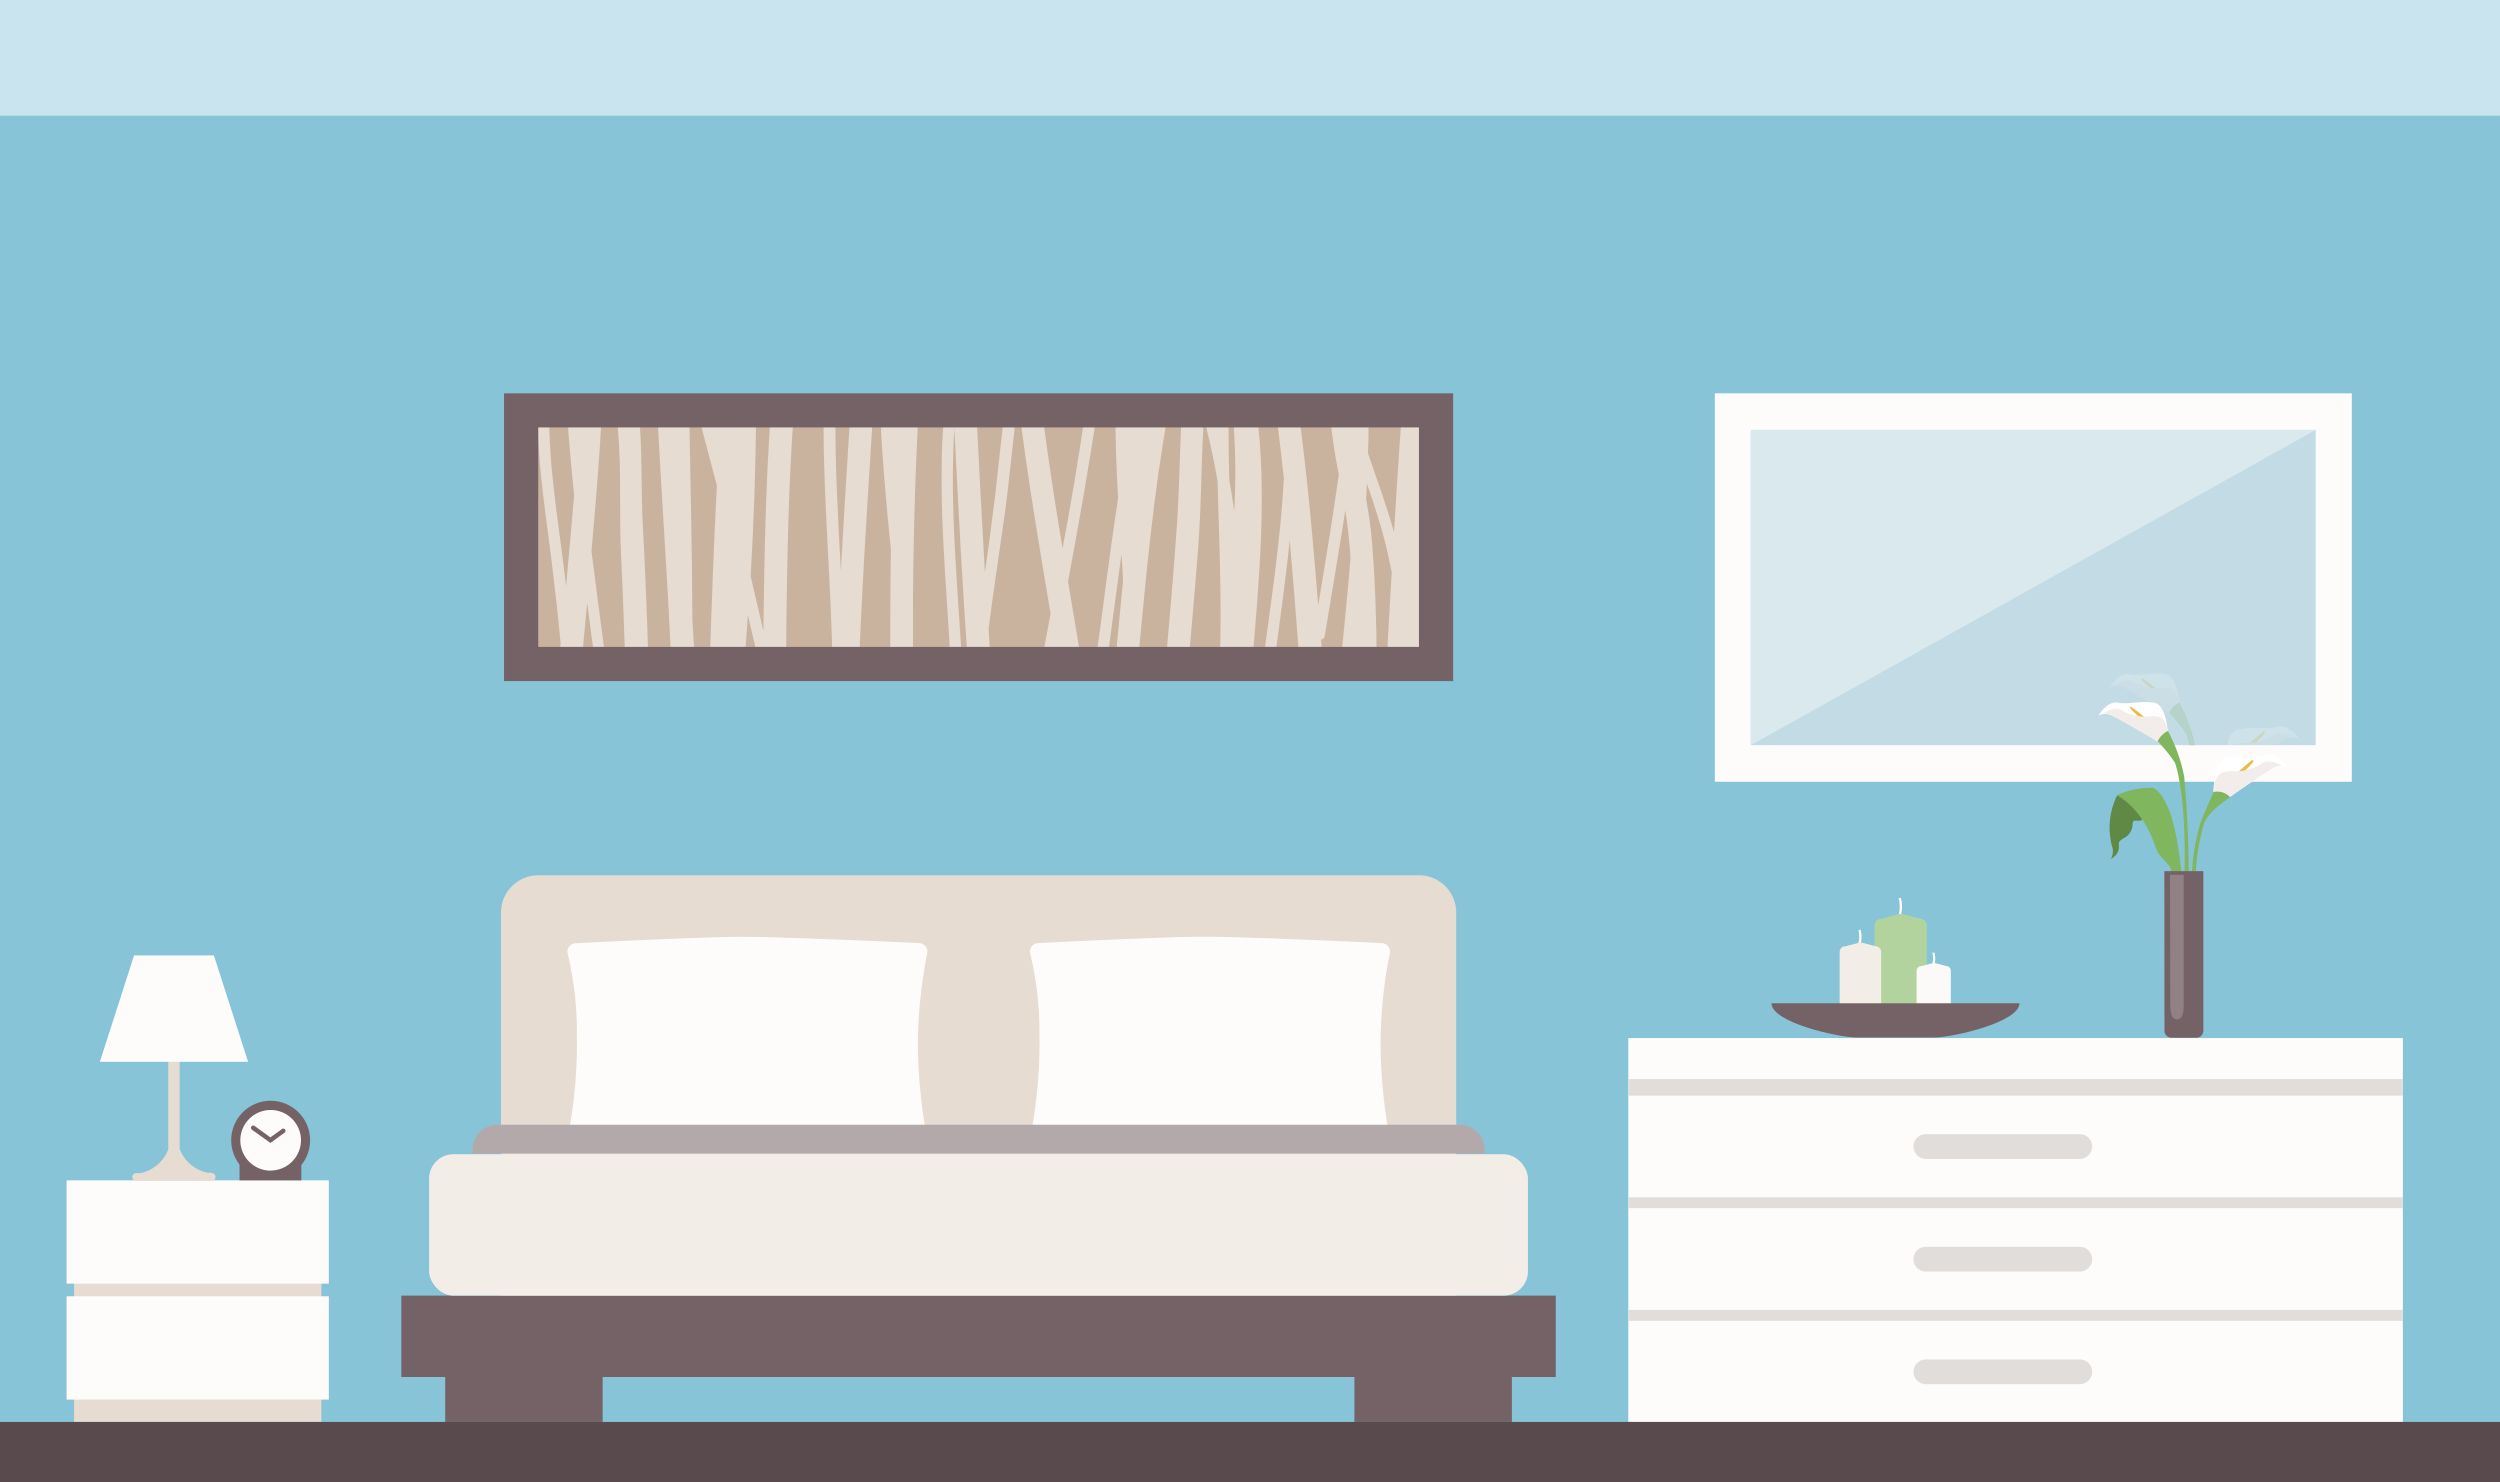 <svg xmlns="http://www.w3.org/2000/svg" xmlns:xlink="http://www.w3.org/1999/xlink" viewBox="0 0 219.28 130"><defs><style>.cls-1{fill:none;}.cls-2{fill:#87c4d8;}.cls-3{fill:#e6dcd1;}.cls-4{fill:#756266;}.cls-5{fill:#f2ede7;}.cls-6{fill:#fdfcfb;}.cls-7{fill:#b3a9ab;}.cls-8{fill:#c2dbe4;}.cls-9{fill:#d9e9ee;}.cls-10{fill:#e1dddb;}.cls-11{opacity:0.2;}.cls-12{clip-path:url(#clip-path);}.cls-13{fill:#80b65d;}.cls-14{fill:#fff;}.cls-15{fill:#eabc45;}.cls-16{fill:#f2edeb;}.cls-17{fill:#5a514e;}.cls-18{fill:#608946;}.cls-19{fill:#918184;}.cls-20{fill:#b3d39e;}.cls-21{fill:#fbfaf9;}.cls-22{fill:#584a4d;}.cls-23{fill:#c9e4ee;}.cls-24{fill:#cab39e;}</style><clipPath id="clip-path"><rect class="cls-1" x="154.9" y="40.08" width="47.69" height="25.33"/></clipPath></defs><title>Bedroom</title><g id="Layer_2" data-name="Layer 2"><g id="bedroom"><rect class="cls-2" width="219.28" height="130"/><path class="cls-3" d="M124.44,76.77H47.22a3.28,3.28,0,0,0-3.28,3.28v33.68h83.79V80.05A3.28,3.28,0,0,0,124.44,76.77Z"/><rect class="cls-4" x="35.2" y="113.64" width="101.26" height="7.14"/><rect class="cls-5" x="37.64" y="101.24" width="96.38" height="12.4" rx="2.13" ry="2.13"/><rect class="cls-4" x="39.05" y="119.65" width="13.81" height="5.07"/><rect class="cls-4" x="118.8" y="119.65" width="13.81" height="5.07"/><path class="cls-6" d="M81.34,83.57a.75.75,0,0,0-.74-.85S69,82.17,65,82.17c-3.5,0-14.48.56-14.48.56a.75.75,0,0,0-.74.86,29.5,29.5,0,0,1,.82,7.18,43,43,0,0,1-.85,9.26.75.75,0,0,0,.75.84H80.6a.75.75,0,0,0,.75-.85,46.27,46.27,0,0,1-.84-8.54A41.47,41.47,0,0,1,81.34,83.57Z"/><path class="cls-6" d="M121.91,83.57a.75.75,0,0,0-.74-.85s-11.58-.56-15.6-.56c-3.5,0-14.48.56-14.48.56a.75.75,0,0,0-.74.86,29.5,29.5,0,0,1,.82,7.18,43,43,0,0,1-.85,9.26.75.75,0,0,0,.75.84h30.11a.75.75,0,0,0,.75-.85,46.27,46.27,0,0,1-.84-8.54A41.47,41.47,0,0,1,121.91,83.57Z"/><path class="cls-7" d="M128,98.65H43.64a2.19,2.19,0,0,0-2.19,2.19v.34h88.77v-.34A2.19,2.19,0,0,0,128,98.65Z"/><rect class="cls-6" x="150.41" y="34.5" width="55.87" height="34.07"/><rect class="cls-8" x="153.57" y="37.71" width="49.54" height="27.65"/><polygon class="cls-9" points="153.57 65.36 203.11 37.71 153.57 37.71 153.57 65.36"/><rect class="cls-6" x="142.82" y="91.05" width="67.94" height="33.67"/><rect class="cls-10" x="142.82" y="94.65" width="67.94" height="1.45"/><rect class="cls-10" x="142.82" y="105.02" width="67.94" height="0.95"/><rect class="cls-10" x="142.82" y="114.9" width="67.94" height="0.95"/><path class="cls-10" d="M182.42,99.48h-13.5a1.08,1.08,0,0,0,0,2.17h13.5a1.08,1.08,0,0,0,0-2.17Z"/><path class="cls-10" d="M182.42,109.36h-13.5a1.08,1.08,0,0,0,0,2.17h13.5a1.08,1.08,0,0,0,0-2.17Z"/><path class="cls-10" d="M182.42,119.24h-13.5a1.08,1.08,0,0,0,0,2.17h13.5a1.08,1.08,0,0,0,0-2.17Z"/><g class="cls-11"><g class="cls-12"><path class="cls-13" d="M189.85,66.6a7.12,7.12,0,0,0-3.15.64,7.37,7.37,0,0,1,2.43,2.49c1,1.7.81,2.19,1.34,2.82s.91.85,1,1.42a15,15,0,0,0,.4,1.85l.57.1S192.24,67.86,189.85,66.6Z"/><path class="cls-14" d="M199.77,63.74c-.92.28-2.18-.05-3.43.23s-1.18,3-1.18,3l1.44.43s3.49-2.61,4.25-2.7.71.15.79.12S200.69,63.46,199.77,63.74Z"/><path class="cls-15" d="M198.55,64.16a13.61,13.61,0,0,0-1.32,1.15l.34.13.8-.8C198.76,64.24,198.66,64.16,198.55,64.16Z"/><path class="cls-16" d="M198.29,65c-1.3.38-1.34,0-2.27.27s-.87,1.73-.87,1.73l1.44.43s3.21-2.21,3.73-2.5a1.33,1.33,0,0,1,.84-.22,2,2,0,0,0-1.09-.37C199.34,64.24,199.59,64.59,198.29,65Z"/><path class="cls-13" d="M195.16,67s-.89,2-1.14,2.65a18.78,18.78,0,0,0-.73,6.74l.34,0a18.51,18.51,0,0,1,.65-6.49c.3-1.17,2.19-2.34,2.33-2.44A1.51,1.51,0,0,0,195.16,67Z"/><path class="cls-14" d="M189.94,59.13c-1.17-.2-2.31.2-3.18,0s-1.75,1.12-1.68,1.16,0-.2.72-.16,4.85,2.66,4.85,2.66l.52-.77S191.1,59.33,189.94,59.13Z"/><path class="cls-15" d="M188.1,59.9l.78.74.31-.15a12.58,12.58,0,0,0-1.28-1C187.81,59.46,187.72,59.55,188.1,59.9Z"/><path class="cls-16" d="M190.29,60.36c-.87-.16-.89.16-2.11-.13s-1-.65-1.69-.55a1.79,1.79,0,0,0-1,.43,1.17,1.17,0,0,1,.79.17c.49.25,4.27,2.41,4.27,2.41l.61-.69S191.16,60.53,190.29,60.36Z"/><path class="cls-13" d="M191.15,61.61a2,2,0,0,0-.9.91,13.75,13.75,0,0,1,1.51,1.86c.16.42,1.21,3.64.75,12l.45,0a101.94,101.94,0,0,0-.38-10.76A14.09,14.09,0,0,0,191.15,61.61Z"/><path class="cls-4" d="M190.85,87.91a.61.61,0,0,0,.61.61h2.19a.61.61,0,0,0,.61-.61v-14h-3.42Z"/><path class="cls-17" d="M191.36,85.6c0,1.08.27,1.31.59,1.31h0c.33,0,.59-.24.59-1.31V74.23h-1.21Z"/></g></g><path class="cls-18" d="M185.71,69.74a6.38,6.38,0,0,0-.4,4.7,1.31,1.31,0,0,1-.16.88,1.14,1.14,0,0,0,.7-.93c0-.64-.05-.54.42-.87a1.36,1.36,0,0,0,.78-1.18c0-.64.43-.17.87-.44A5.52,5.52,0,0,0,185.71,69.74Z"/><path class="cls-13" d="M188.85,69.1a7.12,7.12,0,0,0-3.15.64,7.37,7.37,0,0,1,2.43,2.49c1,1.7.81,2.19,1.34,2.82s.91.85,1,1.42a15,15,0,0,0,.4,1.85l.57.1S191.24,70.36,188.85,69.1Z"/><path class="cls-14" d="M198.77,66.24c-.92.28-2.18-.05-3.43.23s-1.18,3-1.18,3l1.44.43s3.49-2.61,4.25-2.7.71.15.79.12S199.69,66,198.77,66.24Z"/><path class="cls-15" d="M197.55,66.66a13.61,13.61,0,0,0-1.32,1.15l.34.13.8-.8C197.76,66.74,197.66,66.66,197.55,66.66Z"/><path class="cls-16" d="M197.29,67.47c-1.3.38-1.34,0-2.27.27s-.87,1.73-.87,1.73l1.44.43s3.21-2.21,3.73-2.5a1.33,1.33,0,0,1,.84-.22,2,2,0,0,0-1.09-.37C198.34,66.74,198.59,67.09,197.29,67.47Z"/><path class="cls-13" d="M194.16,69.47s-.89,2-1.14,2.65a18.78,18.78,0,0,0-.73,6.74l.34,0a18.51,18.51,0,0,1,.65-6.49c.3-1.17,2.19-2.34,2.33-2.44A1.51,1.51,0,0,0,194.16,69.47Z"/><path class="cls-14" d="M188.94,61.63c-1.17-.2-2.31.2-3.18,0s-1.75,1.12-1.68,1.16,0-.2.72-.16,4.85,2.66,4.85,2.66l.52-.77S190.1,61.83,188.94,61.63Z"/><path class="cls-15" d="M187.1,62.4l.78.74.31-.15a12.58,12.58,0,0,0-1.28-1C186.81,62,186.72,62,187.1,62.4Z"/><path class="cls-16" d="M189.29,62.86c-.87-.16-.89.16-2.11-.13s-1-.65-1.69-.55a1.79,1.79,0,0,0-1,.43,1.17,1.17,0,0,1,.79.17c.49.25,4.27,2.41,4.27,2.41l.61-.69S190.16,63,189.29,62.86Z"/><path class="cls-13" d="M190.15,64.11a2,2,0,0,0-.9.91,13.75,13.75,0,0,1,1.51,1.86c.16.42,1.21,3.64.75,12l.45,0a101.94,101.94,0,0,0-.38-10.76A14.09,14.09,0,0,0,190.15,64.11Z"/><path class="cls-4" d="M189.85,90.41a.61.61,0,0,0,.61.61h2.19a.61.61,0,0,0,.61-.61v-14h-3.42Z"/><path class="cls-19" d="M190.36,88.1c0,1.08.27,1.31.59,1.31h0c.33,0,.59-.24.59-1.31V76.73h-1.21Z"/><path class="cls-14" d="M166.53,78.79a2.8,2.8,0,0,1,0,1.47l.19.06a2.94,2.94,0,0,0,0-1.59Z"/><path class="cls-20" d="M168.4,80.57,167,80.21a1.14,1.14,0,0,0-.58,0l-1.39.37a.62.62,0,0,0-.62.62v7.31H169V81.2A.62.62,0,0,0,168.4,80.57Z"/><path class="cls-14" d="M163,81.6a2.22,2.22,0,0,1,0,1.16l.19.06a2.37,2.37,0,0,0,0-1.28Z"/><path class="cls-5" d="M164.53,83l-1.1-.29a.91.91,0,0,0-.46,0l-1.11.29a.5.5,0,0,0-.5.5v5.84H165V83.52A.5.5,0,0,0,164.53,83Z"/><path class="cls-14" d="M169.48,83.57a1.82,1.82,0,0,1,0,1l.19.06a2,2,0,0,0,0-1.07Z"/><path class="cls-21" d="M170.74,84.74l-.91-.24a.75.75,0,0,0-.39,0l-.92.24a.41.41,0,0,0-.41.41V90h3V85.16A.41.41,0,0,0,170.74,84.74Z"/><path class="cls-4" d="M162.88,91h6.75c1.66,0,7.5-1.34,7.5-3H155.38C155.38,89.68,161.23,91,162.88,91Z"/><rect class="cls-3" x="6.5" y="111.22" width="21.69" height="13.5"/><rect class="cls-6" x="5.84" y="103.53" width="23" height="9.06"/><rect class="cls-6" x="5.84" y="113.7" width="23" height="9.06"/><path class="cls-3" d="M18.58,102.86h-.39a3.33,3.33,0,0,1-2.43-2.09V91h-1v9.81a3.34,3.34,0,0,1-2.46,2.09h-.36a.33.33,0,1,0,0,.67h6.63a.33.33,0,0,0,0-.67Z"/><polygon class="cls-6" points="11.76 83.8 8.76 93.13 21.76 93.13 18.76 83.8 11.76 83.8"/><rect class="cls-4" x="21.01" y="99.74" width="5.42" height="3.79"/><circle class="cls-6" cx="23.74" cy="100.01" r="3.06"/><path class="cls-4" d="M23.74,96.55A3.46,3.46,0,1,0,27.2,100,3.47,3.47,0,0,0,23.74,96.55Zm0,6.13A2.66,2.66,0,1,1,26.4,100,2.67,2.67,0,0,1,23.74,102.67Z"/><polygon class="cls-6" points="23.74 100.01 24.83 99.22 22.24 98.94 23.74 100.01"/><path class="cls-4" d="M24.71,99.05l-1,.71-1.38-1a.2.2,0,0,0-.23.33l1.62,1.16,1.21-.88a.2.2,0,1,0-.23-.32Z"/><rect class="cls-22" y="124.72" width="219.28" height="5.28"/><rect class="cls-23" width="219.28" height="10.15"/><rect class="cls-14" x="45.71" y="36" width="80.25" height="22.25"/><rect class="cls-3" x="45.71" y="36" width="80.25" height="22.25"/><path class="cls-24" d="M48.18,36c-.09,4.83.8,9.71,1.36,14.47l.11.93c.25-2.68.49-5.36.71-8-.26-2.45-.48-4.9-.63-7.36Z"/><path class="cls-24" d="M47.18,36H45.71V58.24H49c.06-.61.11-1.22.17-1.83-.18-2-.4-4-.64-5.95C48,45.71,47.09,40.83,47.18,36Z"/><path class="cls-24" d="M54,36h-1.2c-.21,4.12-.55,8.24-.92,12.35.41,3.3.86,6.6,1.29,9.89h1.62c0-.53,0-1.05,0-1.58q-.14-4.49-.36-9C54.32,44.08,54.57,39.82,54,36Z"/><path class="cls-24" d="M51,58.24h1.21q-.35-2.68-.71-5.37Q51.25,55.56,51,58.24Z"/><path class="cls-24" d="M56,36c.37,3.25.21,6.72.37,9.79q.33,6.23.51,12.45h2C58.57,50.82,58,43.42,57.65,36Z"/><path class="cls-24" d="M60.45,36c.1,6.1.26,12.21.28,18.31.07,1.31.15,2.62.22,3.93h1.29c.19-5.22.36-10.44.64-15.65Q62,39.29,61.14,36Z"/><path class="cls-24" d="M65.84,50.54q.57,2.4,1.12,4.81c.08-6.46.19-12.91.67-19.35h-1.3C66.28,40.85,66.13,45.7,65.84,50.54Z"/><path class="cls-24" d="M65.26,58.24H66.6q-.49-2.14-1-4.29C65.51,55.38,65.4,56.81,65.26,58.24Z"/><path class="cls-24" d="M73.75,50.06c.26-4.69.56-9.38.85-14.07H73.28C73.23,40.69,73.5,45.37,73.75,50.06Z"/><path class="cls-24" d="M73,57.33c-.16-7.11-.83-14.22-.76-21.33H69.64c-.55,7.4-.62,14.82-.7,22.25h4.62a.91.91,0,0,1-.16-.46A.47.47,0,0,1,73,57.33Z"/><path class="cls-24" d="M77.19,36h-.6c-.44,7.22-.93,14.44-1.22,21.67a1,1,0,0,1-.23.58h2.94q0-5.05.06-10.1C77.72,44.1,77.37,40.05,77.19,36Z"/><path class="cls-24" d="M84.39,58.24h.52c-.51-6.88-.85-13.76-1.2-20.65C83.28,44.44,84,51.37,84.39,58.24Z"/><path class="cls-24" d="M82.83,36H80.57c-.37,6.88-.52,13.76-.49,20.65l.18,1.6h3.13C83,50.83,82.18,43.36,82.83,36Z"/><path class="cls-24" d="M86.39,50.24Q86.71,48,87,45.7c.45-3.18.7-6.46,1.14-9.7H85.63C85.87,40.75,86.11,45.49,86.39,50.24Z"/><path class="cls-24" d="M89.2,36c-.41,3-.65,6-1.06,9-.47,3.39-1,6.77-1.43,10.16.07,1,.13,2.05.21,3.08h4.41q.4-2.21.82-4.42c-1-5.93-2-11.86-2.75-17.83Z"/><path class="cls-24" d="M107.76,36c0,2,0,4.09.07,6.13.15.9.3,1.8.43,2.71a62.63,62.63,0,0,0-.15-8.84Z"/><path class="cls-24" d="M107,57.66c.17-5.15-.07-10.29-.2-15.43q-.48-2.78-1.2-5.52c-.25,3.75-.22,7.57-.5,11.25-.26,3.43-.56,6.85-.87,10.27h3.37v-.12A.47.47,0,0,1,107,57.66Z"/><path class="cls-24" d="M111.76,58.24H114c-.28-3.61-.55-7.23-.88-10.84C112.76,51,112.22,54.65,111.76,58.24Z"/><path class="cls-24" d="M110.21,36c.95,7.16.24,14.85-.39,22.25h.94c.7-5.38,1.57-10.85,1.85-16.31-.22-2-.45-4-.72-5.94Z"/><path class="cls-24" d="M113.89,36c.77,5.69,1.28,11.4,1.73,17.12.64-3.83,1.27-7.66,1.81-11.51a53.91,53.91,0,0,1-.82-5.61Z"/><path class="cls-24" d="M118,44.75c-.57,3.69-1.2,7.36-1.8,11a.39.39,0,0,1-.33.35l.16,2.1h1.55c.31-3.06.62-6.11.87-9.17,0-.51-.06-1-.11-1.53C118.26,46.61,118.14,45.68,118,44.75Z"/><path class="cls-24" d="M120.11,36c0,.34-.06.64-.07.86h0c0,1,0,1.91-.06,2.87.78,2.3,1.63,4.59,2.29,6.94q.29-4.77.62-9.55-.19-.57-.44-1.12Z"/><path class="cls-24" d="M119.88,42.39c0,.44,0,.89-.06,1.33.22,1.28.42,2.56.52,3.82.29,3.56.4,7.13.41,10.7h.87c.14-2.69.29-5.37.45-8.05-.17-.85-.35-1.71-.56-2.56C121.07,45.86,120.48,44.12,119.88,42.39Z"/><path class="cls-24" d="M99.84,57.72c0,.17,0,.35,0,.52h2.39c.37-4.06.72-8.12,1-12.19.24-3.31.23-6.71.45-10.06H102.5C101.18,43.17,100.53,50.45,99.84,57.72Z"/><path class="cls-24" d="M97.85,36H96.24c-.73,5-1.63,10-2.56,15q.61,3.63,1.21,7.25h1.18c.68-4.84,1.25-9.7,2-14.53C97.93,41.14,97.81,38.56,97.85,36Z"/><path class="cls-24" d="M98.37,48.6c-.45,3.21-.86,6.43-1.3,9.65h.73q.34-3.62.7-7.23c0-.73-.08-1.45-.11-2.18C98.38,48.75,98.37,48.67,98.37,48.6Z"/><path class="cls-24" d="M93.2,48.11c.74-4,1.45-8.06,2-12.12H91.39C91.9,40.05,92.53,44.08,93.2,48.11Z"/><path class="cls-4" d="M44.21,59.74h83.25V34.5H44.21Zm3-22.25h77.25V56.74H47.21Z"/></g></g></svg>
